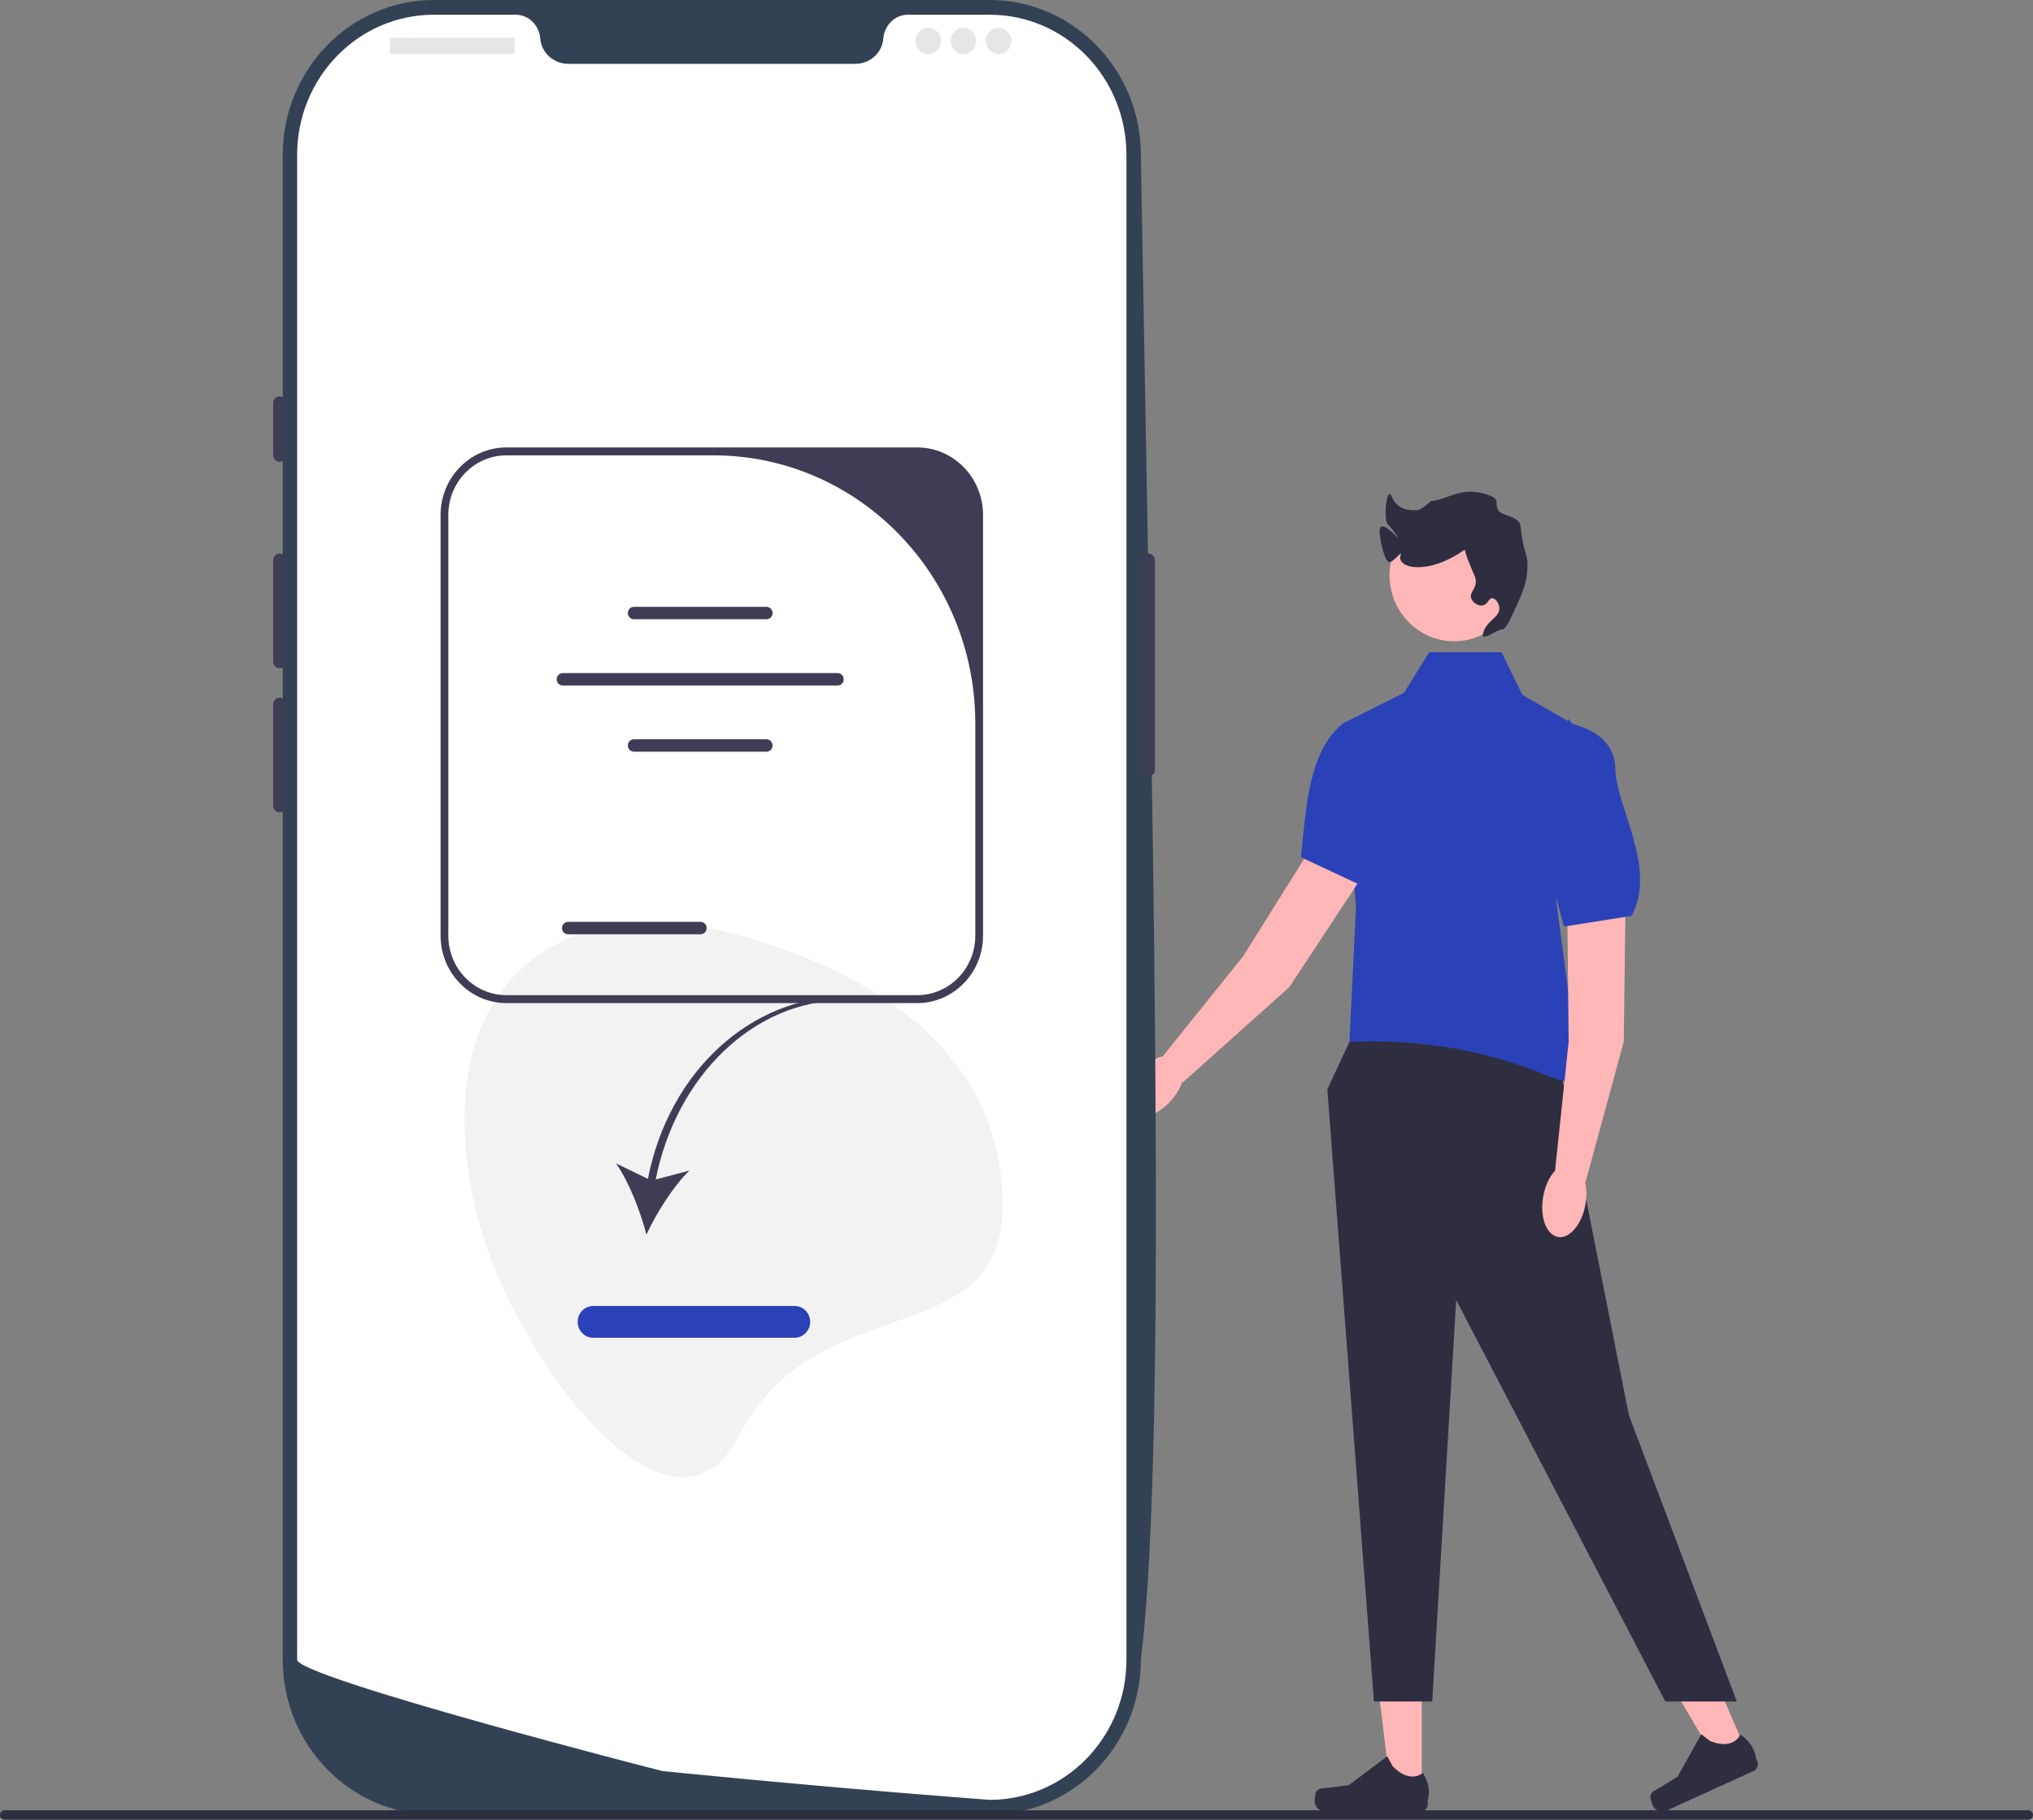 <svg width="162" height="145" viewBox="0 0 162 145" fill="none" xmlns="http://www.w3.org/2000/svg">
<rect x="0" y="0" width="162" height="145" fill="#808080" stroke="none"/>
<g clip-path="url(#clip0_11086_24271)">
<path d="M113.293 142.843L110.837 142.842L109.668 133.136L113.294 133.136L113.293 142.843Z" fill="#FFB6B6"/>
<path d="M104.877 142.786C104.8 142.918 104.76 143.343 104.76 143.497C104.76 143.969 105.133 144.351 105.594 144.351H113.202C113.516 144.351 113.771 144.09 113.771 143.768V143.444C113.771 143.444 114.147 142.469 113.372 141.267C113.372 141.267 112.409 142.208 110.97 140.734L110.546 139.946L107.474 142.248L105.771 142.462C105.399 142.509 105.068 142.455 104.877 142.786Z" fill="#2F2E41"/>
<path d="M139.229 139.695L136.984 140.717L132.066 132.333L135.38 130.825L139.229 139.695Z" fill="#FFB6B6"/>
<path d="M131.515 143.145C131.498 143.297 131.63 143.703 131.691 143.844C131.878 144.275 132.37 144.469 132.791 144.277L139.744 141.111C140.031 140.98 140.16 140.636 140.032 140.342L139.904 140.045C139.904 140.045 139.861 138.998 138.676 138.222C138.676 138.222 138.169 139.483 136.27 138.734L135.569 138.191L133.675 141.573L132.204 142.477C131.883 142.675 131.559 142.763 131.515 143.145Z" fill="#2F2E41"/>
<path d="M107.954 82.106L105.77 86.804L109.483 135.58H114.127L116.036 103.585L132.702 135.58H138.399L129.797 112.758L123.9 83L107.954 82.106Z" fill="#2F2E41"/>
<path d="M119.651 51.973H113.891L111.778 55.368L107.014 57.703L108.049 72.344L107.53 83.02L108.242 82.999C113.325 82.847 118.406 83.694 123.123 85.64C124.334 86.139 125.602 86.417 126.694 86.138C126.694 86.138 126.28 84.44 125.866 84.016C125.451 83.591 125.244 83.24 125.451 82.991C125.659 82.742 126.073 82.53 125.659 82.106C125.244 81.681 125.244 81.147 125.244 81.147L124.001 71.708L126.487 58.339L121.308 55.368L119.651 51.973Z" fill="#2B41B8"/>
<path d="M129.548 70.483L129.391 83.006L126.35 94.169L123.918 93.24L124.998 83.008L124.856 69.161L129.548 70.483Z" fill="#FFB6B6"/>
<path d="M126.339 95.969C126.624 94.364 126.101 92.922 125.171 92.749C124.241 92.575 123.255 93.736 122.97 95.341C122.684 96.946 123.207 98.388 124.138 98.561C125.068 98.735 126.054 97.574 126.339 95.969Z" fill="#FFB6B6"/>
<path d="M125.244 57.702C125.244 57.702 128.677 58.247 128.721 61.264C128.766 64.281 132.081 69.161 130.009 72.981L124.623 73.83L121.723 63.007L125.037 57.278" fill="#2B41B8"/>
<path d="M109.578 68.278L102.738 78.659L94.215 86.281L92.68 84.138L99.064 76.191L106.363 64.535L109.578 68.278Z" fill="#FFB6B6"/>
<path d="M93.243 87.78C94.341 86.598 94.676 85.099 93.991 84.431C93.306 83.763 91.861 84.179 90.762 85.361C89.664 86.542 89.329 88.042 90.013 88.71C90.698 89.378 92.144 88.961 93.243 87.78Z" fill="#FFB6B6"/>
<path d="M112.827 55.174C112.827 55.174 115.405 57.558 113.826 60.106C112.247 62.653 112.404 68.596 108.626 70.625L103.668 68.307C104.086 64.122 104.329 59.783 107.041 57.629L112.881 54.703" fill="#2B41B8"/>
<path d="M115.876 51.098C118.723 51.098 121.03 48.735 121.03 45.819C121.03 42.904 118.723 40.54 115.876 40.54C113.03 40.54 110.723 42.904 110.723 45.819C110.723 48.735 113.03 51.098 115.876 51.098Z" fill="#FFB6B6"/>
<path d="M119.662 50.157C119.945 50.206 120.279 49.502 120.597 48.815C121.264 47.378 121.688 46.465 121.72 45.173C121.747 44.073 121.449 44.362 121.158 41.915C121.063 41.108 119.717 41.109 119.443 40.726C118.98 40.079 119.69 39.812 118.539 39.423C116.382 38.695 115.407 39.826 114.038 39.924C114.003 39.926 113.324 40.606 112.945 40.642C112.281 40.703 111.322 40.597 110.893 39.56C110.491 38.591 110.225 41.424 110.584 41.774C110.889 42.072 111.415 42.819 111.428 42.873C111.443 42.935 110.178 41.499 109.966 42.09C109.814 42.516 110.293 44.708 110.68 44.79C111.003 44.859 111.794 43.767 111.615 44.215C111.201 45.253 113.689 45.916 116.668 43.832C116.773 43.758 116.673 43.876 117.042 44.79C117.506 45.943 117.611 46.006 117.603 46.323C117.586 47.011 117.082 47.214 117.229 47.665C117.348 48.031 117.815 48.314 118.165 48.24C118.559 48.157 118.627 47.656 118.913 47.665C119.158 47.673 119.448 48.05 119.474 48.432C119.529 49.235 118.368 49.456 118.165 50.54C118.05 51.152 119.401 50.111 119.662 50.157Z" fill="#2F2E41"/>
<path d="M78.862 144.592H34.577C27.935 144.592 22.531 139.057 22.531 132.253V12.339C22.531 5.535 27.935 0 34.577 0H78.862C85.504 0 90.908 5.535 90.908 12.339C91.732 60.493 93.138 114.417 90.908 132.253C90.908 139.057 85.504 144.592 78.862 144.592Z" fill="#334155"/>
<path d="M91.525 44.108C91.244 44.108 91.016 44.343 91.016 44.63V61.334C91.016 61.622 91.244 61.856 91.525 61.856C91.806 61.856 92.035 61.622 92.035 61.334V44.63C92.035 44.343 91.806 44.108 91.525 44.108Z" fill="#3F3D56"/>
<path d="M89.761 12.339V132.251C89.761 138.173 85.261 143.017 79.571 143.393H79.569C79.485 143.398 79.401 143.403 79.314 143.406C79.164 143.414 79.013 143.416 78.861 143.416C78.861 143.416 78.3 143.374 77.276 143.296C76.241 143.218 74.735 143.1 72.857 142.946C72.294 142.902 71.701 142.852 71.074 142.8C69.825 142.696 68.454 142.581 66.984 142.451C66.398 142.401 65.792 142.346 65.173 142.291C62.008 142.012 58.464 141.686 54.726 141.315C54.094 141.255 53.457 141.193 52.815 141.127C52.647 141.109 23.678 133.65 23.678 132.251V12.339C23.678 6.171 28.557 1.173 34.578 1.173H41.086C42.125 1.173 42.961 2.003 43.05 3.066C43.058 3.136 43.066 3.206 43.078 3.277C43.267 4.344 44.222 5.088 45.282 5.088H68.156C69.216 5.088 70.172 4.344 70.36 3.277C70.373 3.206 70.381 3.136 70.388 3.066C70.478 2.003 71.313 1.173 72.353 1.173H78.861C84.882 1.173 89.761 6.171 89.761 12.339Z" fill="white"/>
<path d="M22.277 31.581C21.996 31.581 21.768 31.815 21.768 32.103V36.279C21.768 36.566 21.996 36.8 22.277 36.8C22.558 36.8 22.787 36.566 22.787 36.279V32.103C22.787 31.815 22.558 31.581 22.277 31.581Z" fill="#3F3D56"/>
<path d="M22.277 44.108C21.996 44.108 21.768 44.343 21.768 44.63V52.721C21.768 53.009 21.996 53.243 22.277 53.243C22.558 53.243 22.787 53.009 22.787 52.721V44.63C22.787 44.343 22.558 44.108 22.277 44.108Z" fill="#3F3D56"/>
<path d="M22.277 55.592C21.996 55.592 21.768 55.826 21.768 56.114V64.205C21.768 64.493 21.996 64.727 22.277 64.727C22.558 64.727 22.787 64.493 22.787 64.205V56.114C22.787 55.826 22.558 55.592 22.277 55.592Z" fill="#3F3D56"/>
<path d="M40.91 3.001H31.164C31.111 3.001 31.068 3.045 31.068 3.1V4.208C31.068 4.263 31.111 4.306 31.164 4.306H40.91C40.963 4.306 41.006 4.263 41.006 4.208V3.1C41.006 3.045 40.963 3.001 40.91 3.001Z" fill="#E6E6E6"/>
<path d="M73.965 4.307C74.527 4.307 74.984 3.839 74.984 3.263C74.984 2.686 74.527 2.219 73.965 2.219C73.402 2.219 72.945 2.686 72.945 3.263C72.945 3.839 73.402 4.307 73.965 4.307Z" fill="#E6E6E6"/>
<path d="M76.767 4.307C77.33 4.307 77.787 3.839 77.787 3.263C77.787 2.686 77.33 2.219 76.767 2.219C76.204 2.219 75.748 2.686 75.748 3.263C75.748 3.839 76.204 4.307 76.767 4.307Z" fill="#E6E6E6"/>
<path d="M79.57 4.307C80.133 4.307 80.589 3.839 80.589 3.263C80.589 2.686 80.133 2.219 79.57 2.219C79.007 2.219 78.551 2.686 78.551 3.263C78.551 3.839 79.007 4.307 79.57 4.307Z" fill="#E6E6E6"/>
<path d="M79.894 96.06C79.894 84.16 70.075 77.614 58.859 74.513C44.479 70.538 33.947 78.582 37.824 96.06C40.398 107.664 53.462 124.981 58.859 114.444C65.034 102.385 79.894 107.96 79.894 96.06Z" fill="#F2F2F2"/>
<path d="M0 144.623C0 144.832 0.164 145 0.367 145H161.633C161.836 145 162 144.832 162 144.623C162 144.415 161.836 144.247 161.633 144.247H0.367C0.164 144.247 0 144.415 0 144.623Z" fill="#2E2E41"/>
<path d="M51.629 93.935L49.088 92.702C50.13 94.192 51.028 96.519 51.509 98.371C52.323 96.646 53.635 94.536 54.934 93.275L52.249 93.983C53.904 85.675 60.128 79.711 67.256 79.711L67.357 79.411C59.912 79.411 53.319 85.292 51.629 93.935Z" fill="#3F3D56"/>
<path d="M63.324 106.594H47.268C46.587 106.594 46.033 106.026 46.033 105.329C46.033 104.631 46.587 104.063 47.268 104.063H63.324C64.005 104.063 64.559 104.631 64.559 105.329C64.559 106.026 64.005 106.594 63.324 106.594Z" fill="#2B41B8"/>
<path d="M78.335 41.029V74.553C78.335 77.518 75.98 79.93 73.086 79.93H40.356C37.462 79.93 35.107 77.518 35.107 74.553V41.029C35.107 38.064 37.462 35.652 40.356 35.652H73.086C75.98 35.652 78.335 38.064 78.335 41.029ZM73.086 79.297C75.644 79.297 77.717 77.173 77.717 74.553V57.651C77.717 45.851 68.378 36.284 56.857 36.284H40.356C37.798 36.284 35.725 38.408 35.725 41.029V74.553C35.725 77.173 37.798 79.297 40.356 79.297H73.086Z" fill="#3F3D56"/>
<path d="M61.079 49.344H50.512C50.246 49.344 50.029 49.122 50.029 48.849C50.029 48.576 50.246 48.355 50.512 48.355H61.079C61.345 48.355 61.562 48.576 61.562 48.849C61.562 49.122 61.345 49.344 61.079 49.344Z" fill="#3F3D56"/>
<path d="M61.079 59.896H50.512C50.246 59.896 50.029 59.674 50.029 59.401C50.029 59.128 50.246 58.906 50.512 58.906H61.079C61.345 58.906 61.562 59.128 61.562 59.401C61.562 59.674 61.345 59.896 61.079 59.896Z" fill="#3F3D56"/>
<path d="M55.829 74.445H45.262C44.996 74.445 44.779 74.223 44.779 73.95C44.779 73.677 44.996 73.455 45.262 73.455H55.829C56.095 73.455 56.312 73.677 56.312 73.95C56.312 74.223 56.095 74.445 55.829 74.445Z" fill="#3F3D56"/>
<path d="M66.749 54.623H44.843C44.576 54.623 44.359 54.401 44.359 54.129C44.359 53.856 44.576 53.634 44.843 53.634H66.749C67.015 53.634 67.231 53.856 67.231 54.129C67.231 54.401 67.015 54.623 66.749 54.623Z" fill="#3F3D56"/>
</g>
<defs>
<clipPath id="clip0_11086_24271">
<rect width="162" height="145" fill="white"/>
</clipPath>
</defs>
</svg>
